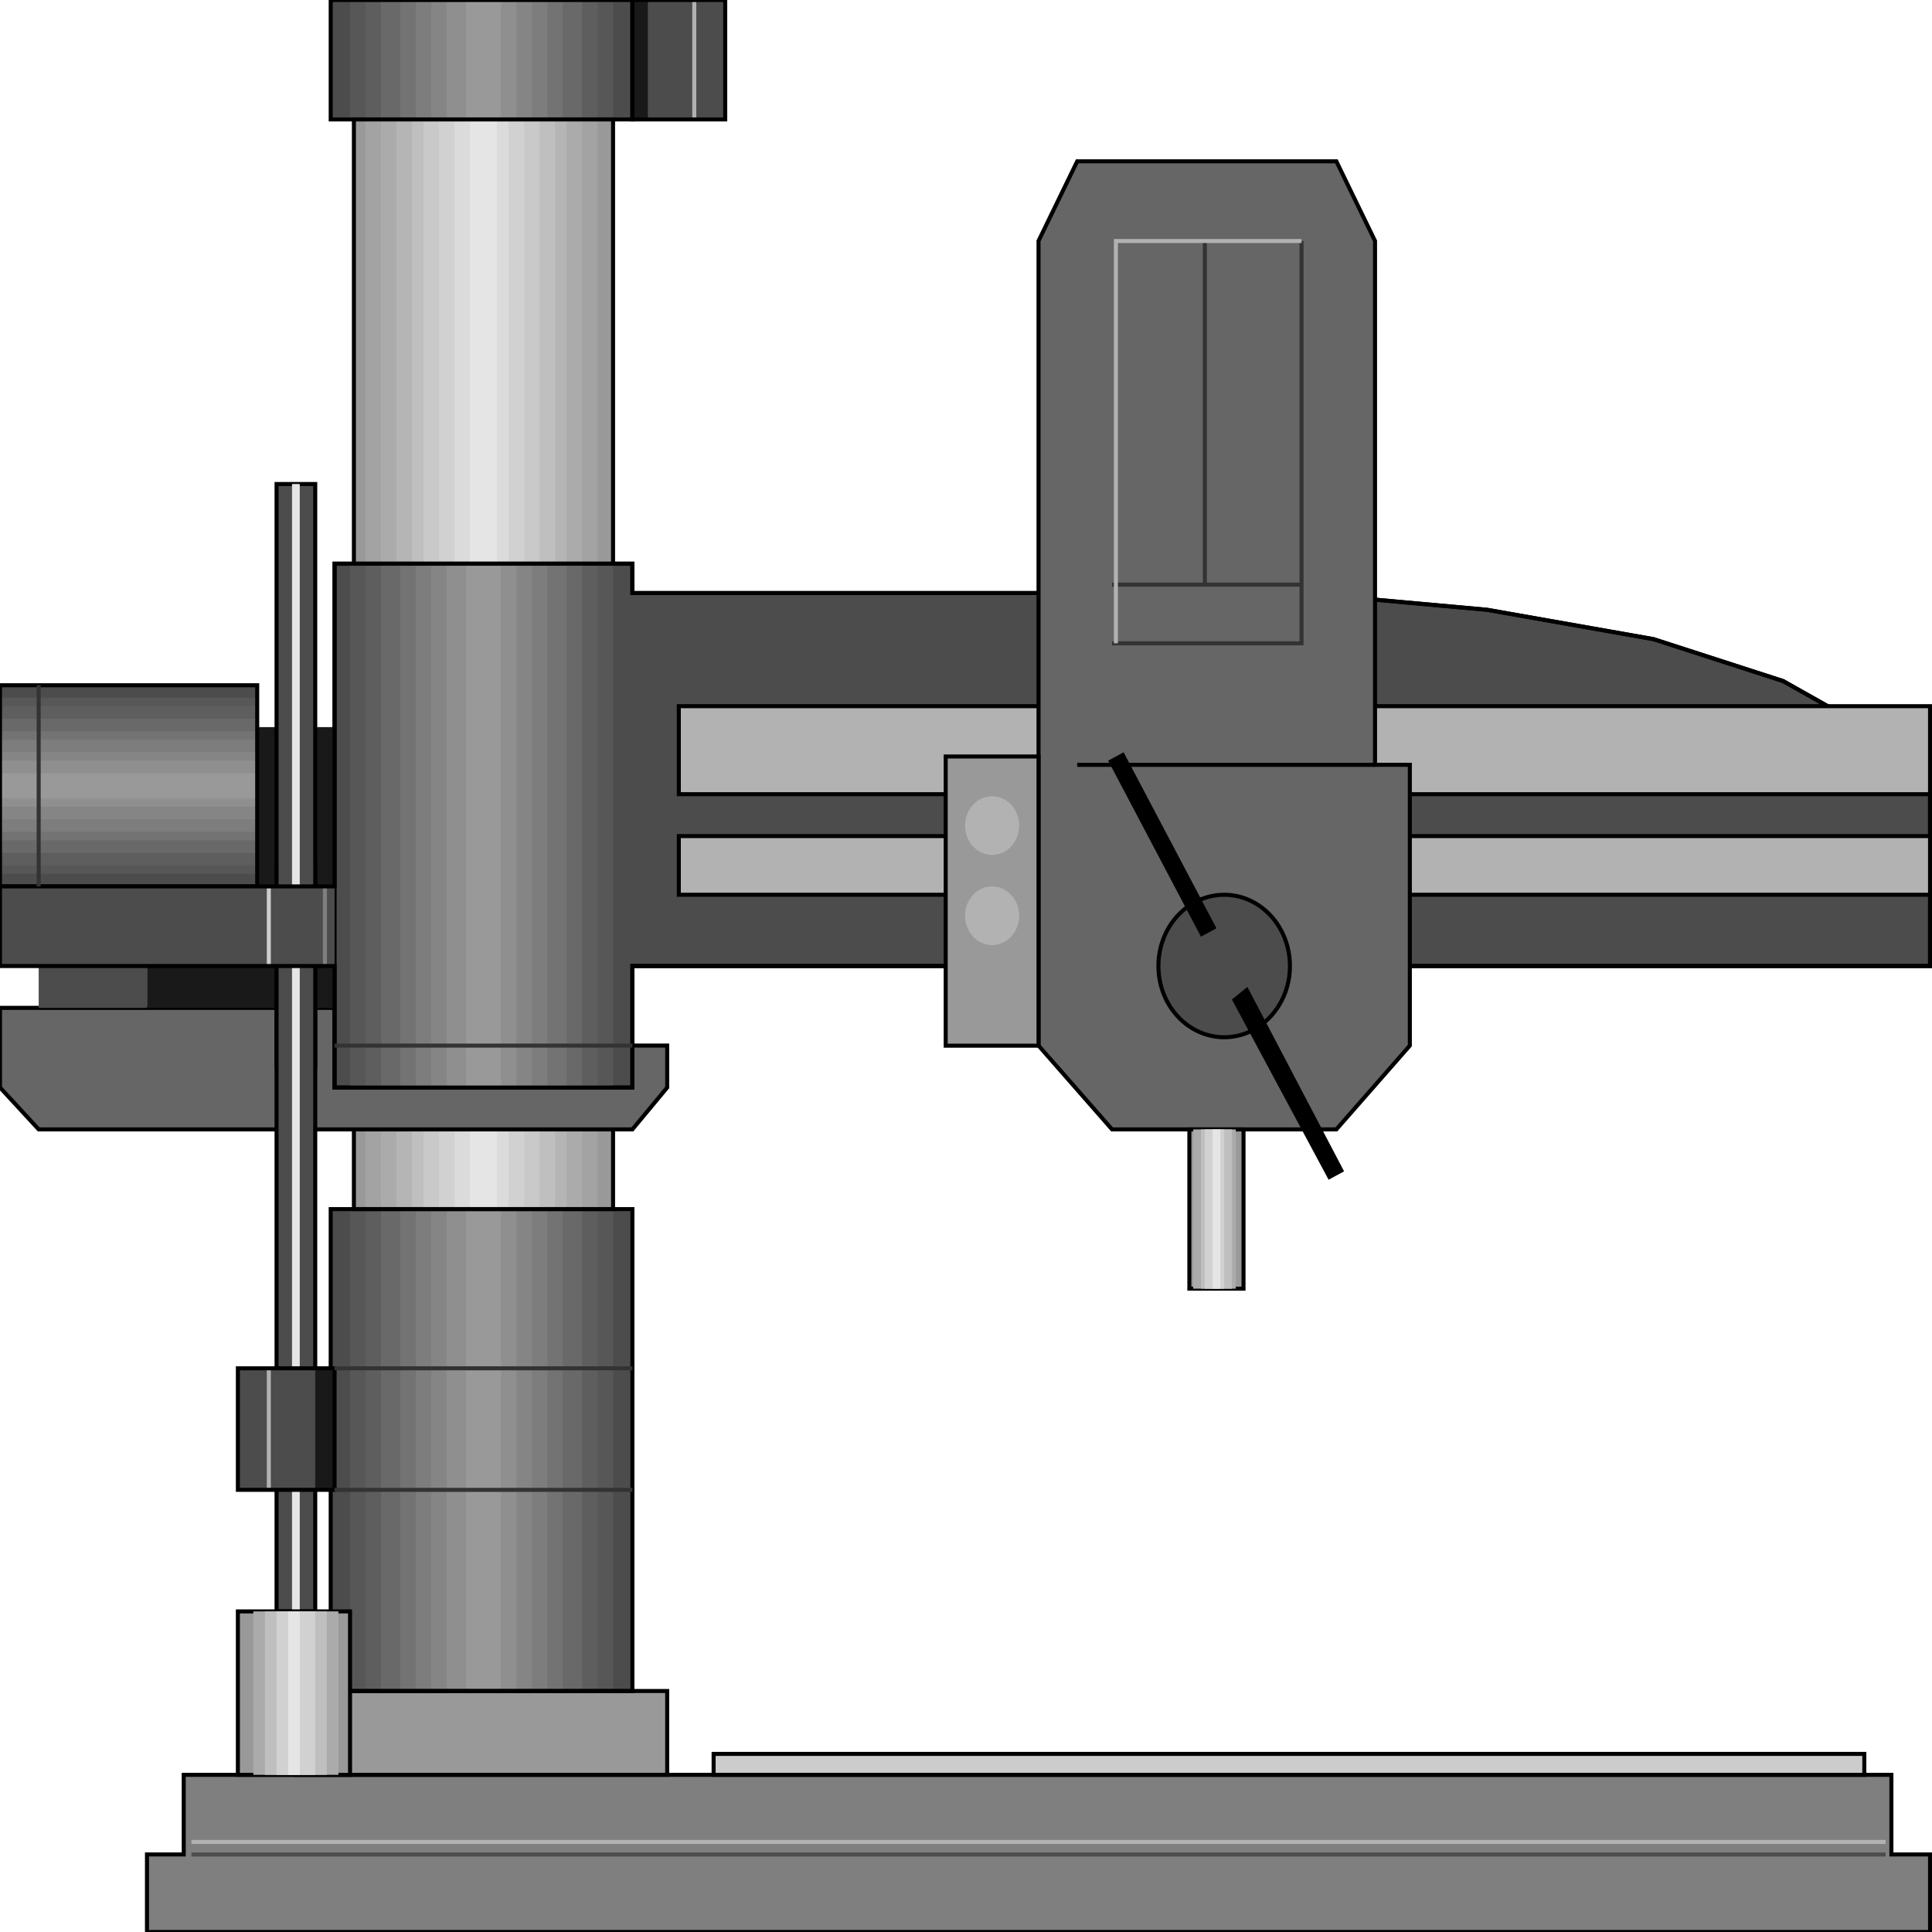 <svg width="150" height="150" viewBox="0 0 150 150" fill="none" xmlns="http://www.w3.org/2000/svg">
<g clip-path="url(#clip0_2109_196979)">
<path d="M25.676 93.875H49.099V131.294H25.676V93.875Z" fill="#4C4C4C"/>
<path d="M25.676 0H49.099V9.273H25.676V0Z" fill="#4C4C4C"/>
<path d="M27.177 93.875H47.597V131.294H27.177V93.875Z" fill="#575757"/>
<path d="M27.177 0H47.597V9.273H27.177V0Z" fill="#575757"/>
<path d="M28.379 93.875H46.397V131.294H28.379V93.875Z" fill="#5E5E5E"/>
<path d="M28.378 0H46.396V9.273H28.378V0Z" fill="#5E5E5E"/>
<path d="M29.579 0H45.195V9.273H29.579V0Z" fill="#696969"/>
<path d="M29.58 93.875H45.196V131.294H29.58V93.875Z" fill="#696969"/>
<path d="M31.081 93.875H43.694V131.294H31.081V93.875Z" fill="#737373"/>
<path d="M31.081 0H43.694V9.273H31.081V0Z" fill="#737373"/>
<path d="M32.282 0H42.492V9.273H32.282V0Z" fill="#7D7D7D"/>
<path d="M32.282 93.875H42.492V131.294H32.282V93.875Z" fill="#7D7D7D"/>
<path d="M33.483 93.875H41.291V131.294H33.483V93.875Z" fill="#858585"/>
<path d="M33.483 0H41.291V9.273H33.483V0Z" fill="#858585"/>
<path d="M34.685 93.875H40.09V131.294H34.685V93.875Z" fill="#8F8F8F"/>
<path d="M34.685 0H40.09V9.273H34.685V0Z" fill="#8F8F8F"/>
<path d="M36.187 0H38.889V9.273H36.187V0Z" fill="#999999"/>
<path d="M36.187 93.875H38.889V131.294H36.187V93.875Z" fill="#999999"/>
<path d="M11.411 149.999V143.979H14.264V137.797H146.847V143.979H149.85V149.999H11.411Z" fill="#7F7F7F" stroke="black" stroke-width="0.313"/>
<path d="M22.973 131.289H51.801V137.797H22.973V131.289Z" fill="#999999" stroke="black" stroke-width="0.313"/>
<path d="M25.676 93.875H49.099V131.294H25.676V93.875Z" stroke="black" stroke-width="0.313"/>
<path d="M25.676 0H49.099V9.273H25.676V0Z" stroke="black" stroke-width="0.313"/>
<path d="M27.477 9.273H47.598V93.872H27.477V9.273Z" fill="#999999"/>
<path d="M28.378 9.273H46.396V93.872H28.378V9.273Z" fill="#A3A3A3"/>
<path d="M29.579 9.273H45.195V93.872H29.579V9.273Z" fill="#ABABAB"/>
<path d="M30.781 9.273H43.995V93.872H30.781V9.273Z" fill="#B5B5B5"/>
<path d="M31.982 9.273H43.093V93.872H31.982V9.273Z" fill="#BFBFBF"/>
<path d="M32.883 9.273H41.892V93.872H32.883V9.273Z" fill="#C9C9C9"/>
<path d="M34.084 9.273H40.691V93.872H34.084V9.273Z" fill="#D1D1D1"/>
<path d="M35.285 9.273H39.489V93.872H35.285V9.273Z" fill="#DBDBDB"/>
<path d="M36.486 9.273H38.588V93.872H36.486V9.273Z" fill="#E5E5E5"/>
<path d="M27.477 9.273H47.598V93.872H27.477V9.273Z" stroke="black" stroke-width="0.313"/>
<path d="M14.865 143.984H146.397" stroke="#4C4C4C" stroke-width="0.313"/>
<path d="M14.865 143.008H146.397" stroke="#B2B2B2" stroke-width="0.313"/>
<path d="M51.802 81.178V84.432L49.099 87.686H3.003L0 84.432V78.25H25.976V84.432H49.099V81.178H51.802Z" fill="#666666" stroke="black" stroke-width="0.313"/>
<path d="M149.849 75.002V61.336L145.946 57.106L138.438 52.876L128.378 49.623L115.465 47.345L101.051 46.043H86.036H49.099V43.766H25.976V84.438H49.099V75.002H149.849Z" fill="#4C4C4C" stroke="black" stroke-width="0.313"/>
<path d="M27.177 43.766H47.597V84.438H27.177V43.766Z" fill="#575757"/>
<path d="M28.379 43.766H46.397V84.438H28.379V43.766Z" fill="#5E5E5E"/>
<path d="M29.58 43.766H45.196V84.438H29.58V43.766Z" fill="#696969"/>
<path d="M31.081 43.766H43.994V84.438H31.081V43.766Z" fill="#737373"/>
<path d="M32.282 43.766H42.492V84.438H32.282V43.766Z" fill="#7D7D7D"/>
<path d="M33.483 43.766H41.291V84.438H33.483V43.766Z" fill="#858585"/>
<path d="M34.685 43.766H40.09V84.438H34.685V43.766Z" fill="#8F8F8F"/>
<path d="M36.187 43.766H38.889V84.438H36.187V43.766Z" fill="#999999"/>
<path d="M11.411 56.453H25.976V78.254H11.411V56.453Z" fill="#191919"/>
<path d="M19.97 53.203V68.821H0V53.203H19.97Z" fill="#4C4C4C"/>
<path d="M19.97 54.172V67.838H0V54.172H19.97Z" fill="#575757"/>
<path d="M19.97 54.828V67.193H0V54.828H19.97Z" fill="#5E5E5E"/>
<path d="M19.97 55.805V66.217H0V55.805H19.97Z" fill="#696969"/>
<path d="M19.97 56.781V65.241H0V56.781H19.97Z" fill="#737373"/>
<path d="M19.97 57.43V64.588H0V57.43H19.97Z" fill="#7D7D7D"/>
<path d="M19.97 58.406V63.612H0V58.406H19.97Z" fill="#858585"/>
<path d="M19.97 59.055V62.634H0V59.055H19.97Z" fill="#8F8F8F"/>
<path d="M19.97 60.031V61.983H0V60.031H19.97Z" fill="#999999"/>
<path d="M19.97 53.203V68.821H0V53.203H19.97Z" stroke="black" stroke-width="0.313"/>
<path d="M21.472 67.188H24.475V82.806H21.472V67.188Z" fill="#4C4C4C" stroke="black" stroke-width="0.313"/>
<path d="M22.673 67.188H23.273V82.806H22.673V67.188Z" fill="#E5E5E5"/>
<path d="M21.472 37.578H24.475V125.105H21.472V37.578Z" fill="#4C4C4C" stroke="black" stroke-width="0.313"/>
<path d="M22.673 37.578H23.273V125.105H22.673V37.578Z" fill="#E5E5E5"/>
<path d="M0 68.82H25.976V75.002H0V68.82Z" fill="#4C4C4C"/>
<path d="M11.411 75H3.003V78.254H11.411V75Z" fill="#4C4C4C"/>
<path d="M20.871 68.82V75.002" stroke="#CCCCCC" stroke-width="0.313"/>
<path d="M25.226 68.82V75.002" stroke="#7F7F7F" stroke-width="0.313"/>
<path d="M149.85 75.002V61.336L145.946 57.106L138.438 52.876L128.378 49.623L115.465 47.345L101.051 46.043H86.036H49.099V43.766H25.976V68.82H0V75.002H25.976V84.438H49.099V75.002H149.85Z" stroke="black" stroke-width="0.313"/>
<path d="M52.703 54.828H149.85V61.661H52.703V54.828Z" fill="#B2B2B2" stroke="black" stroke-width="0.313"/>
<path d="M52.703 64.914H149.85V69.469H52.703V64.914Z" fill="#B2B2B2" stroke="black" stroke-width="0.313"/>
<path d="M86.337 87.686L80.631 81.178V18.706L83.634 12.523H103.754L106.757 18.706V59.378H109.46V81.178L103.754 87.686H86.337Z" fill="#666666" stroke="black" stroke-width="0.313"/>
<path d="M86.336 49.947H101.051V18.711" stroke="#333333" stroke-width="0.313"/>
<path d="M93.544 45.392V18.711" stroke="#333333" stroke-width="0.313"/>
<path d="M86.336 45.391H101.051" stroke="#333333" stroke-width="0.313"/>
<path d="M101.051 18.711H86.637V49.947" stroke="#B2B2B2" stroke-width="0.313"/>
<path d="M95.045 80.532C97.864 80.532 100.15 78.055 100.15 75C100.15 71.945 97.864 69.469 95.045 69.469C92.225 69.469 89.939 71.945 89.939 75C89.939 78.055 92.225 80.532 95.045 80.532Z" fill="#4C4C4C" stroke="black" stroke-width="0.313"/>
<path d="M86.036 59.057L87.237 58.406L94.445 72.072L93.243 72.723L86.036 59.057Z" fill="black"/>
<path d="M95.645 77.601L96.847 76.625L104.354 90.942L103.153 91.593L95.645 77.601Z" fill="black"/>
<path d="M73.424 58.734H80.631V81.186H73.424V58.734Z" fill="#999999" stroke="black" stroke-width="0.313"/>
<path d="M106.757 59.383H83.634" stroke="black" stroke-width="0.313"/>
<path d="M77.027 73.376C78.188 73.376 79.129 72.356 79.129 71.098C79.129 69.84 78.188 68.82 77.027 68.82C75.866 68.82 74.925 69.84 74.925 71.098C74.925 72.356 75.866 73.376 77.027 73.376Z" fill="#B2B2B2"/>
<path d="M77.027 66.376C78.188 66.376 79.129 65.356 79.129 64.098C79.129 62.84 78.188 61.82 77.027 61.82C75.866 61.82 74.925 62.84 74.925 64.098C74.925 65.356 75.866 66.376 77.027 66.376Z" fill="#B2B2B2"/>
<path d="M56.306 9.273H49.099V0H56.306V9.273Z" fill="#4C4C4C"/>
<path d="M18.469 106.234H25.976V115.67H18.469V106.234Z" fill="#4C4C4C"/>
<path d="M50.3 9.273H49.099V0H50.3V9.273Z" fill="#191919"/>
<path d="M24.475 106.234H25.976V115.67H24.475V106.234Z" fill="#191919"/>
<path d="M92.342 87.688H96.546V100.052H92.342V87.688Z" fill="#999999" stroke="black" stroke-width="0.313"/>
<path d="M18.469 125.109H27.177V137.799H18.469V125.109Z" fill="#999999" stroke="black" stroke-width="0.313"/>
<path d="M92.643 87.688H95.946V100.052H92.643V87.688Z" fill="#ABABAB"/>
<path d="M19.67 125.109H26.276V137.799H19.67V125.109Z" fill="#ABABAB"/>
<path d="M93.243 87.688H95.646V100.052H93.243V87.688Z" fill="#BFBFBF"/>
<path d="M20.57 125.109H25.375V137.799H20.57V125.109Z" fill="#BFBFBF"/>
<path d="M21.472 125.109H24.475V137.799H21.472V125.109Z" fill="#D1D1D1"/>
<path d="M93.544 87.688H95.045V100.052H93.544V87.688Z" fill="#D1D1D1"/>
<path d="M22.372 125.109H23.273V137.799H22.372V125.109Z" fill="#E5E5E5"/>
<path d="M94.144 87.688H94.745V100.052H94.144V87.688Z" fill="#E5E5E5"/>
<path d="M55.405 136.172H144.745V137.799H55.405V136.172Z" fill="#CCCCCC" stroke="black" stroke-width="0.313"/>
<path d="M20.871 115.67V106.234" stroke="#B2B2B2" stroke-width="0.313"/>
<path d="M53.904 0V9.273" stroke="#B2B2B2" stroke-width="0.313"/>
<path d="M56.306 9.273H49.099V0H56.306V9.273Z" stroke="black" stroke-width="0.313"/>
<path d="M18.469 106.234H25.976V115.67H18.469V106.234Z" stroke="black" stroke-width="0.313"/>
<path d="M25.976 115.672H49.099" stroke="#333333" stroke-width="0.313"/>
<path d="M25.976 106.234H49.099" stroke="#333333" stroke-width="0.313"/>
<path d="M25.976 81.18H49.099" stroke="#333333" stroke-width="0.313"/>
<path d="M3.003 53.203V68.821" stroke="#333333" stroke-width="0.313"/>
</g>
<defs>
<clipPath id="clip0_2109_196979">
<rect width="150" height="150" fill="white"/>
</clipPath>
</defs>
</svg>
